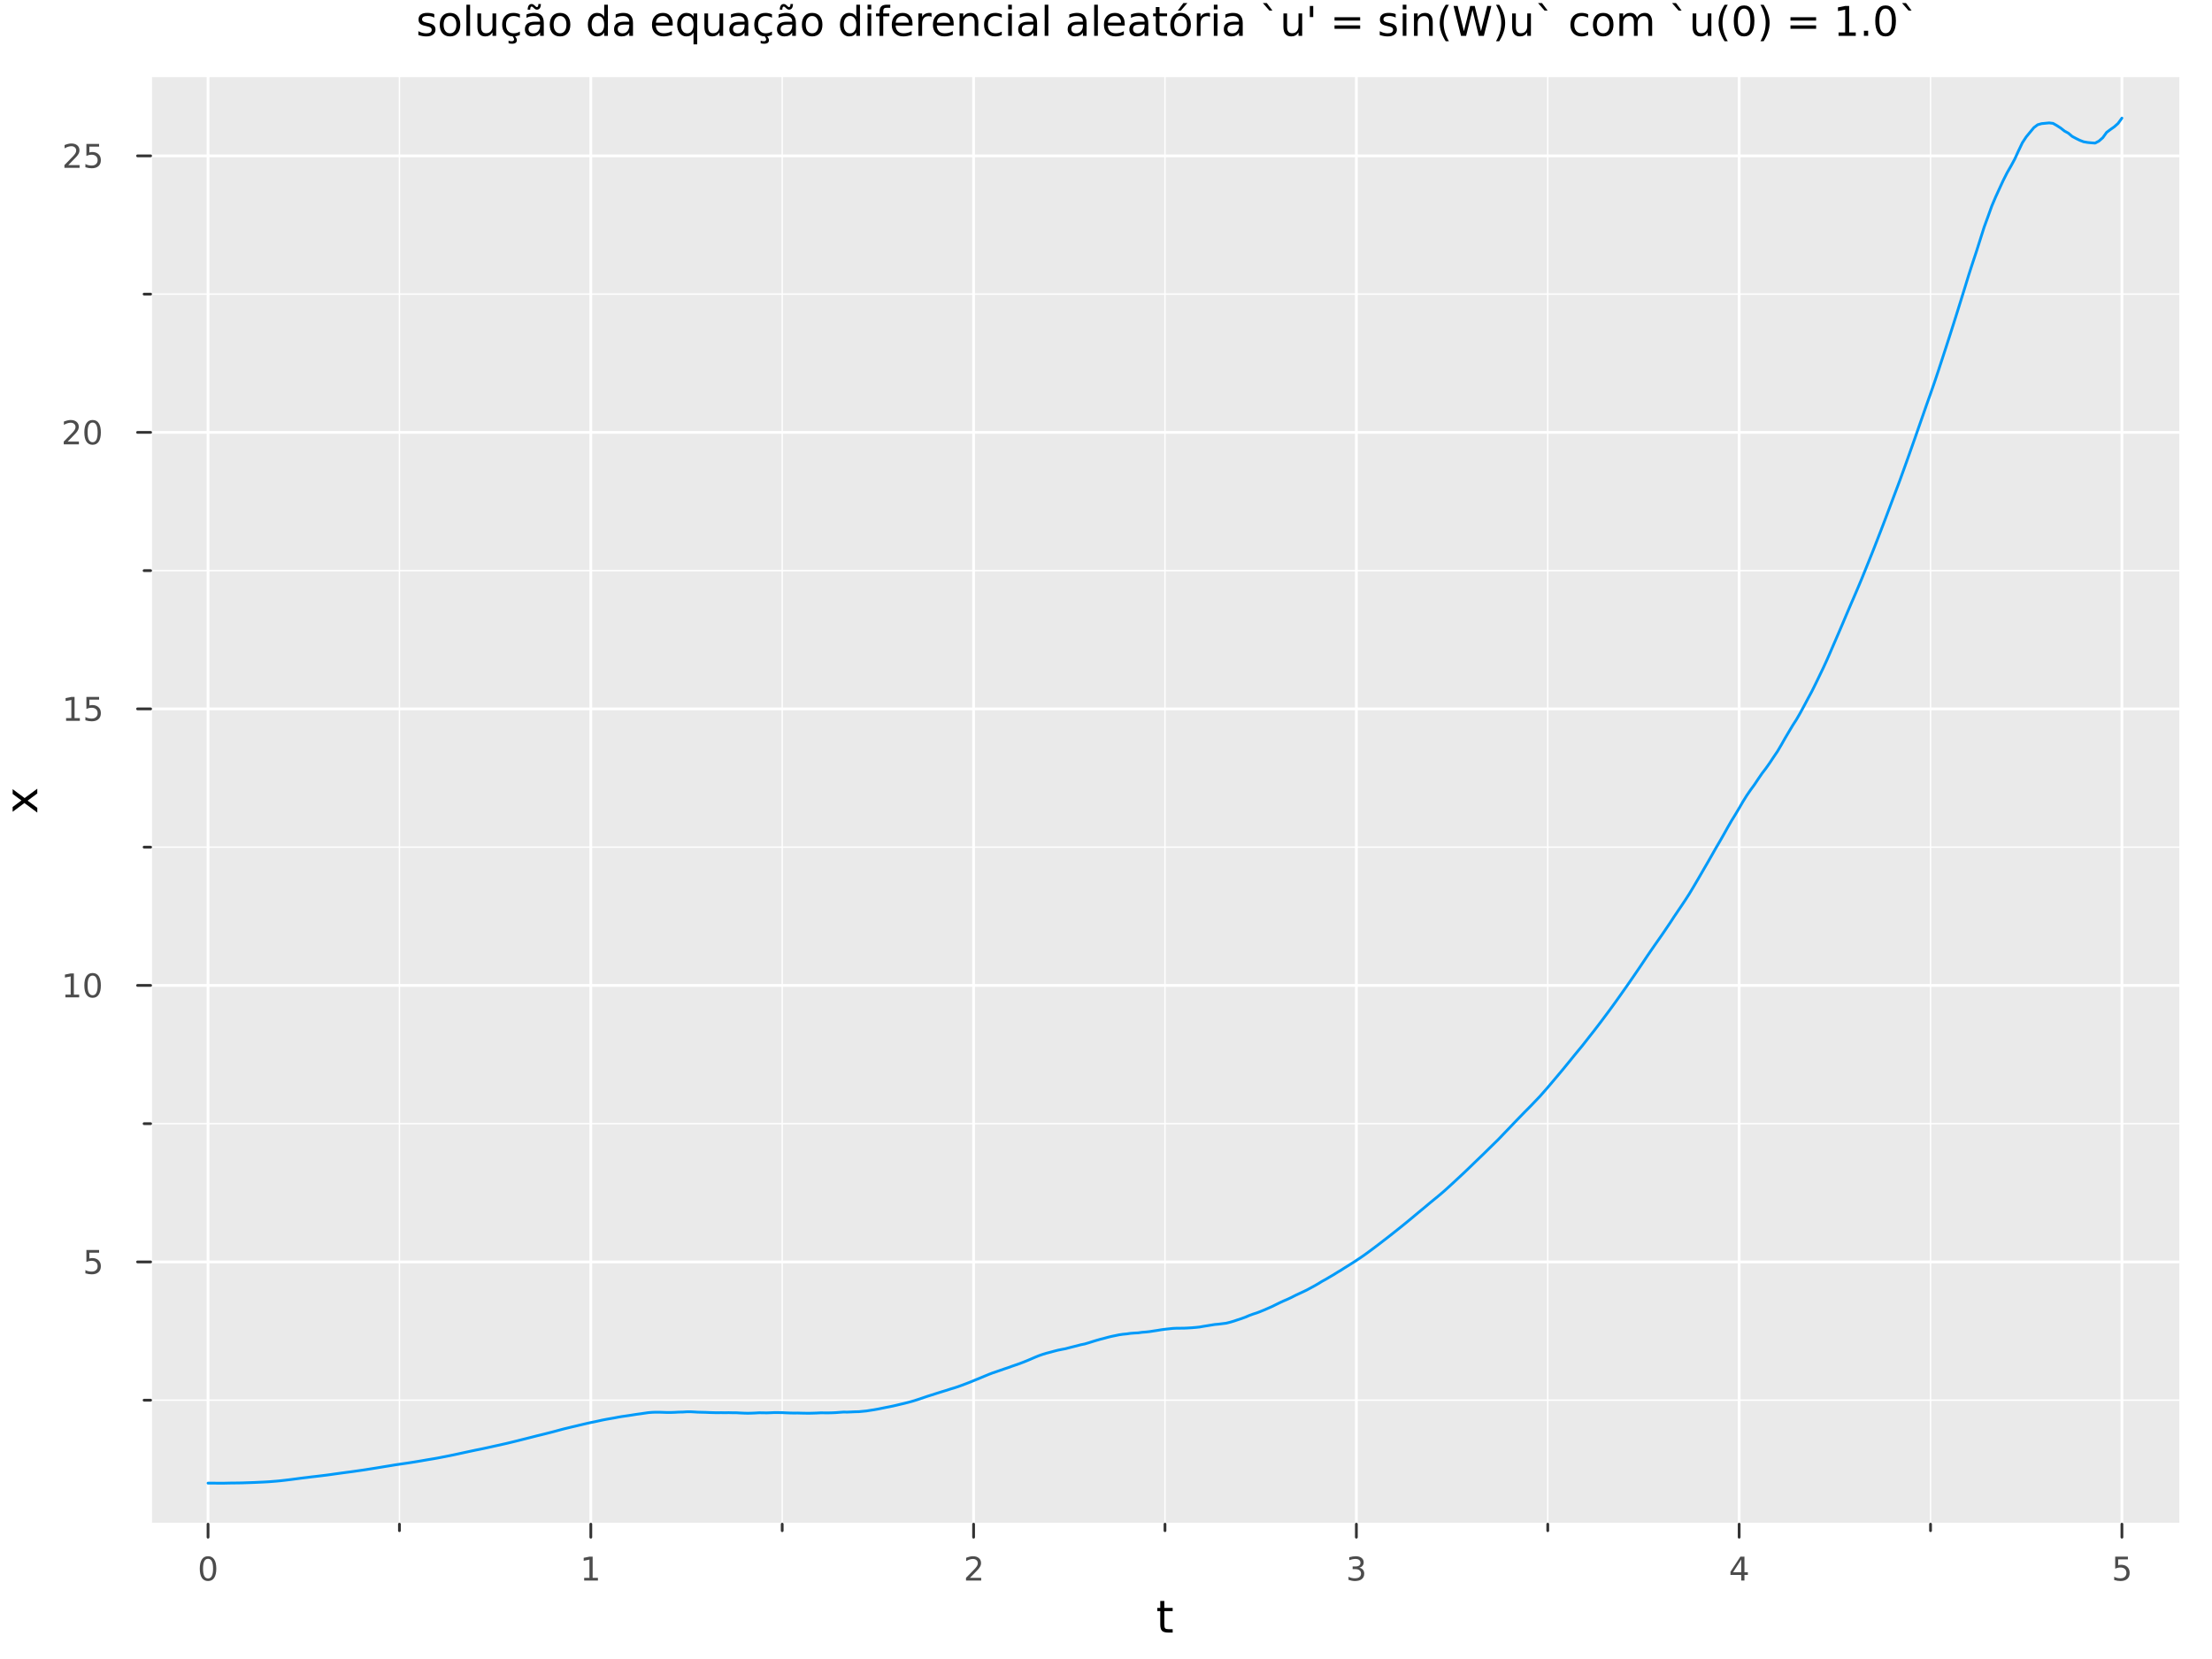 <?xml version="1.0" encoding="utf-8"?>
<svg xmlns="http://www.w3.org/2000/svg" xmlns:xlink="http://www.w3.org/1999/xlink" width="800" height="600" viewBox="0 0 3200 2400">
<rect x="0" y="0" width="3200" height="2400" fill="#808080" stroke="none"/>
<defs>
  <clipPath id="clip940">
    <rect x="0" y="0" width="3200" height="2400"/>
  </clipPath>
</defs>
<path clip-path="url(#clip940)" d="M0 2400 L3200 2400 L3200 0 L0 0  Z" fill="#ffffff" fill-rule="evenodd" fill-opacity="1"/>
<defs>
  <clipPath id="clip941">
    <rect x="640" y="0" width="2241" height="2241"/>
  </clipPath>
</defs>
<path clip-path="url(#clip940)" d="M217.904 2204.92 L3152.76 2204.92 L3152.76 111.592 L217.904 111.592  Z" fill="#eaeaea" fill-rule="evenodd" fill-opacity="1"/>
<defs>
  <clipPath id="clip942">
    <rect x="217" y="111" width="2936" height="2094"/>
  </clipPath>
</defs>
<polyline clip-path="url(#clip942)" style="stroke:#ffffff; stroke-linecap:round; stroke-linejoin:round; stroke-width:2; stroke-opacity:1; fill:none" points="577.838,2204.92 577.838,111.592 "/>
<polyline clip-path="url(#clip942)" style="stroke:#ffffff; stroke-linecap:round; stroke-linejoin:round; stroke-width:2; stroke-opacity:1; fill:none" points="1131.58,2204.92 1131.58,111.592 "/>
<polyline clip-path="url(#clip942)" style="stroke:#ffffff; stroke-linecap:round; stroke-linejoin:round; stroke-width:2; stroke-opacity:1; fill:none" points="1685.33,2204.92 1685.33,111.592 "/>
<polyline clip-path="url(#clip942)" style="stroke:#ffffff; stroke-linecap:round; stroke-linejoin:round; stroke-width:2; stroke-opacity:1; fill:none" points="2239.08,2204.92 2239.08,111.592 "/>
<polyline clip-path="url(#clip942)" style="stroke:#ffffff; stroke-linecap:round; stroke-linejoin:round; stroke-width:2; stroke-opacity:1; fill:none" points="2792.82,2204.92 2792.82,111.592 "/>
<polyline clip-path="url(#clip942)" style="stroke:#ffffff; stroke-linecap:round; stroke-linejoin:round; stroke-width:2; stroke-opacity:1; fill:none" points="217.904,2025.57 3152.76,2025.57 "/>
<polyline clip-path="url(#clip942)" style="stroke:#ffffff; stroke-linecap:round; stroke-linejoin:round; stroke-width:2; stroke-opacity:1; fill:none" points="217.904,1625.55 3152.76,1625.55 "/>
<polyline clip-path="url(#clip942)" style="stroke:#ffffff; stroke-linecap:round; stroke-linejoin:round; stroke-width:2; stroke-opacity:1; fill:none" points="217.904,1225.53 3152.76,1225.53 "/>
<polyline clip-path="url(#clip942)" style="stroke:#ffffff; stroke-linecap:round; stroke-linejoin:round; stroke-width:2; stroke-opacity:1; fill:none" points="217.904,825.505 3152.76,825.505 "/>
<polyline clip-path="url(#clip942)" style="stroke:#ffffff; stroke-linecap:round; stroke-linejoin:round; stroke-width:2; stroke-opacity:1; fill:none" points="217.904,425.483 3152.76,425.483 "/>
<polyline clip-path="url(#clip942)" style="stroke:#ffffff; stroke-linecap:round; stroke-linejoin:round; stroke-width:4; stroke-opacity:1; fill:none" points="300.965,2204.92 300.965,111.592 "/>
<polyline clip-path="url(#clip942)" style="stroke:#ffffff; stroke-linecap:round; stroke-linejoin:round; stroke-width:4; stroke-opacity:1; fill:none" points="854.711,2204.92 854.711,111.592 "/>
<polyline clip-path="url(#clip942)" style="stroke:#ffffff; stroke-linecap:round; stroke-linejoin:round; stroke-width:4; stroke-opacity:1; fill:none" points="1408.46,2204.92 1408.46,111.592 "/>
<polyline clip-path="url(#clip942)" style="stroke:#ffffff; stroke-linecap:round; stroke-linejoin:round; stroke-width:4; stroke-opacity:1; fill:none" points="1962.2,2204.92 1962.2,111.592 "/>
<polyline clip-path="url(#clip942)" style="stroke:#ffffff; stroke-linecap:round; stroke-linejoin:round; stroke-width:4; stroke-opacity:1; fill:none" points="2515.95,2204.92 2515.95,111.592 "/>
<polyline clip-path="url(#clip942)" style="stroke:#ffffff; stroke-linecap:round; stroke-linejoin:round; stroke-width:4; stroke-opacity:1; fill:none" points="3069.69,2204.92 3069.69,111.592 "/>
<polyline clip-path="url(#clip942)" style="stroke:#ffffff; stroke-linecap:round; stroke-linejoin:round; stroke-width:4; stroke-opacity:1; fill:none" points="217.904,1825.56 3152.76,1825.56 "/>
<polyline clip-path="url(#clip942)" style="stroke:#ffffff; stroke-linecap:round; stroke-linejoin:round; stroke-width:4; stroke-opacity:1; fill:none" points="217.904,1425.54 3152.76,1425.54 "/>
<polyline clip-path="url(#clip942)" style="stroke:#ffffff; stroke-linecap:round; stroke-linejoin:round; stroke-width:4; stroke-opacity:1; fill:none" points="217.904,1025.52 3152.76,1025.52 "/>
<polyline clip-path="url(#clip942)" style="stroke:#ffffff; stroke-linecap:round; stroke-linejoin:round; stroke-width:4; stroke-opacity:1; fill:none" points="217.904,625.494 3152.76,625.494 "/>
<polyline clip-path="url(#clip942)" style="stroke:#ffffff; stroke-linecap:round; stroke-linejoin:round; stroke-width:4; stroke-opacity:1; fill:none" points="217.904,225.473 3152.76,225.473 "/>
<polyline clip-path="url(#clip940)" style="stroke:#ffffff; stroke-linecap:round; stroke-linejoin:round; stroke-width:4; stroke-opacity:1; fill:none" points="217.904,2204.92 3152.76,2204.92 "/>
<polyline clip-path="url(#clip940)" style="stroke:#333333; stroke-linecap:round; stroke-linejoin:round; stroke-width:4; stroke-opacity:1; fill:none" points="300.965,2204.92 300.965,2223.82 "/>
<polyline clip-path="url(#clip940)" style="stroke:#333333; stroke-linecap:round; stroke-linejoin:round; stroke-width:4; stroke-opacity:1; fill:none" points="854.711,2204.92 854.711,2223.82 "/>
<polyline clip-path="url(#clip940)" style="stroke:#333333; stroke-linecap:round; stroke-linejoin:round; stroke-width:4; stroke-opacity:1; fill:none" points="1408.46,2204.92 1408.46,2223.82 "/>
<polyline clip-path="url(#clip940)" style="stroke:#333333; stroke-linecap:round; stroke-linejoin:round; stroke-width:4; stroke-opacity:1; fill:none" points="1962.2,2204.92 1962.2,2223.82 "/>
<polyline clip-path="url(#clip940)" style="stroke:#333333; stroke-linecap:round; stroke-linejoin:round; stroke-width:4; stroke-opacity:1; fill:none" points="2515.95,2204.92 2515.95,2223.82 "/>
<polyline clip-path="url(#clip940)" style="stroke:#333333; stroke-linecap:round; stroke-linejoin:round; stroke-width:4; stroke-opacity:1; fill:none" points="3069.69,2204.92 3069.69,2223.82 "/>
<polyline clip-path="url(#clip940)" style="stroke:#333333; stroke-linecap:round; stroke-linejoin:round; stroke-width:4; stroke-opacity:1; fill:none" points="577.838,2204.92 577.838,2214.37 "/>
<polyline clip-path="url(#clip940)" style="stroke:#333333; stroke-linecap:round; stroke-linejoin:round; stroke-width:4; stroke-opacity:1; fill:none" points="1131.58,2204.92 1131.58,2214.37 "/>
<polyline clip-path="url(#clip940)" style="stroke:#333333; stroke-linecap:round; stroke-linejoin:round; stroke-width:4; stroke-opacity:1; fill:none" points="1685.33,2204.92 1685.33,2214.37 "/>
<polyline clip-path="url(#clip940)" style="stroke:#333333; stroke-linecap:round; stroke-linejoin:round; stroke-width:4; stroke-opacity:1; fill:none" points="2239.08,2204.92 2239.08,2214.37 "/>
<polyline clip-path="url(#clip940)" style="stroke:#333333; stroke-linecap:round; stroke-linejoin:round; stroke-width:4; stroke-opacity:1; fill:none" points="2792.82,2204.92 2792.82,2214.37 "/>
<path clip-path="url(#clip940)" d="M300.965 2255.04 Q297.354 2255.04 295.526 2258.6 Q293.72 2262.14 293.72 2269.27 Q293.72 2276.38 295.526 2279.95 Q297.354 2283.49 300.965 2283.49 Q304.6 2283.49 306.405 2279.95 Q308.234 2276.38 308.234 2269.27 Q308.234 2262.14 306.405 2258.6 Q304.6 2255.04 300.965 2255.04 M300.965 2251.33 Q306.776 2251.33 309.831 2255.94 Q312.91 2260.52 312.91 2269.27 Q312.91 2278 309.831 2282.61 Q306.776 2287.19 300.965 2287.19 Q295.155 2287.19 292.077 2282.61 Q289.021 2278 289.021 2269.27 Q289.021 2260.52 292.077 2255.94 Q295.155 2251.33 300.965 2251.33 Z" fill="#4c4c4c" fill-rule="nonzero" fill-opacity="1" /><path clip-path="url(#clip940)" d="M845.093 2282.58 L852.732 2282.58 L852.732 2256.22 L844.422 2257.89 L844.422 2253.63 L852.686 2251.96 L857.362 2251.96 L857.362 2282.58 L865 2282.58 L865 2286.52 L845.093 2286.52 L845.093 2282.58 Z" fill="#4c4c4c" fill-rule="nonzero" fill-opacity="1" /><path clip-path="url(#clip940)" d="M1403.11 2282.58 L1419.43 2282.58 L1419.43 2286.52 L1397.48 2286.52 L1397.48 2282.58 Q1400.15 2279.83 1404.73 2275.2 Q1409.34 2270.55 1410.52 2269.21 Q1412.76 2266.68 1413.64 2264.95 Q1414.54 2263.19 1414.54 2261.5 Q1414.54 2258.74 1412.6 2257.01 Q1410.68 2255.27 1407.58 2255.27 Q1405.38 2255.27 1402.92 2256.03 Q1400.49 2256.8 1397.72 2258.35 L1397.72 2253.63 Q1400.54 2252.49 1402.99 2251.91 Q1405.45 2251.33 1407.48 2251.33 Q1412.86 2251.33 1416.05 2254.02 Q1419.24 2256.71 1419.24 2261.2 Q1419.24 2263.33 1418.43 2265.25 Q1417.65 2267.14 1415.54 2269.74 Q1414.96 2270.41 1411.86 2273.63 Q1408.76 2276.82 1403.11 2282.58 Z" fill="#4c4c4c" fill-rule="nonzero" fill-opacity="1" /><path clip-path="url(#clip940)" d="M1966.45 2267.89 Q1969.81 2268.6 1971.68 2270.87 Q1973.58 2273.14 1973.58 2276.47 Q1973.58 2281.59 1970.06 2284.39 Q1966.54 2287.19 1960.06 2287.19 Q1957.89 2287.19 1955.57 2286.75 Q1953.28 2286.33 1950.83 2285.48 L1950.83 2280.96 Q1952.77 2282.1 1955.08 2282.68 Q1957.4 2283.26 1959.92 2283.26 Q1964.32 2283.26 1966.61 2281.52 Q1968.93 2279.78 1968.93 2276.47 Q1968.93 2273.42 1966.77 2271.71 Q1964.64 2269.97 1960.83 2269.97 L1956.8 2269.97 L1956.8 2266.13 L1961.01 2266.13 Q1964.46 2266.13 1966.29 2264.76 Q1968.12 2263.37 1968.12 2260.78 Q1968.12 2258.12 1966.22 2256.71 Q1964.34 2255.27 1960.83 2255.27 Q1958.9 2255.27 1956.7 2255.69 Q1954.51 2256.1 1951.87 2256.98 L1951.87 2252.82 Q1954.53 2252.08 1956.84 2251.71 Q1959.18 2251.33 1961.24 2251.33 Q1966.57 2251.33 1969.67 2253.77 Q1972.77 2256.17 1972.77 2260.29 Q1972.77 2263.16 1971.13 2265.15 Q1969.48 2267.12 1966.45 2267.89 Z" fill="#4c4c4c" fill-rule="nonzero" fill-opacity="1" /><path clip-path="url(#clip940)" d="M2518.96 2256.03 L2507.15 2274.48 L2518.96 2274.48 L2518.96 2256.03 M2517.73 2251.96 L2523.61 2251.96 L2523.61 2274.48 L2528.54 2274.48 L2528.54 2278.37 L2523.61 2278.37 L2523.61 2286.52 L2518.96 2286.52 L2518.96 2278.37 L2503.36 2278.37 L2503.36 2273.86 L2517.73 2251.96 Z" fill="#4c4c4c" fill-rule="nonzero" fill-opacity="1" /><path clip-path="url(#clip940)" d="M3059.97 2251.96 L3078.33 2251.96 L3078.33 2255.9 L3064.25 2255.9 L3064.25 2264.37 Q3065.27 2264.02 3066.29 2263.86 Q3067.31 2263.67 3068.33 2263.67 Q3074.12 2263.67 3077.49 2266.84 Q3080.87 2270.02 3080.87 2275.43 Q3080.87 2281.01 3077.4 2284.11 Q3073.93 2287.19 3067.61 2287.19 Q3065.43 2287.19 3063.17 2286.82 Q3060.92 2286.45 3058.51 2285.71 L3058.51 2281.01 Q3060.6 2282.14 3062.82 2282.7 Q3065.04 2283.26 3067.52 2283.26 Q3071.52 2283.26 3073.86 2281.15 Q3076.2 2279.04 3076.2 2275.43 Q3076.2 2271.82 3073.86 2269.71 Q3071.52 2267.61 3067.52 2267.61 Q3065.64 2267.61 3063.77 2268.02 Q3061.92 2268.44 3059.97 2269.32 L3059.97 2251.96 Z" fill="#4c4c4c" fill-rule="nonzero" fill-opacity="1" /><path clip-path="url(#clip940)" d="M1684.39 2316.01 L1684.39 2326.14 L1696.45 2326.14 L1696.45 2330.69 L1684.39 2330.69 L1684.39 2350.04 Q1684.39 2354.4 1685.57 2355.64 Q1686.78 2356.88 1690.44 2356.88 L1696.45 2356.88 L1696.45 2361.78 L1690.44 2361.78 Q1683.66 2361.78 1681.08 2359.27 Q1678.5 2356.72 1678.5 2350.04 L1678.5 2330.69 L1674.21 2330.69 L1674.21 2326.14 L1678.5 2326.14 L1678.5 2316.01 L1684.39 2316.01 Z" fill="#000000" fill-rule="nonzero" fill-opacity="1" /><polyline clip-path="url(#clip940)" style="stroke:#ffffff; stroke-linecap:round; stroke-linejoin:round; stroke-width:4; stroke-opacity:1; fill:none" points="217.904,2204.92 217.904,111.592 "/>
<polyline clip-path="url(#clip940)" style="stroke:#333333; stroke-linecap:round; stroke-linejoin:round; stroke-width:4; stroke-opacity:1; fill:none" points="217.904,1825.56 199.006,1825.56 "/>
<polyline clip-path="url(#clip940)" style="stroke:#333333; stroke-linecap:round; stroke-linejoin:round; stroke-width:4; stroke-opacity:1; fill:none" points="217.904,1425.54 199.006,1425.54 "/>
<polyline clip-path="url(#clip940)" style="stroke:#333333; stroke-linecap:round; stroke-linejoin:round; stroke-width:4; stroke-opacity:1; fill:none" points="217.904,1025.52 199.006,1025.52 "/>
<polyline clip-path="url(#clip940)" style="stroke:#333333; stroke-linecap:round; stroke-linejoin:round; stroke-width:4; stroke-opacity:1; fill:none" points="217.904,625.494 199.006,625.494 "/>
<polyline clip-path="url(#clip940)" style="stroke:#333333; stroke-linecap:round; stroke-linejoin:round; stroke-width:4; stroke-opacity:1; fill:none" points="217.904,225.473 199.006,225.473 "/>
<polyline clip-path="url(#clip940)" style="stroke:#333333; stroke-linecap:round; stroke-linejoin:round; stroke-width:4; stroke-opacity:1; fill:none" points="217.904,2025.57 208.455,2025.57 "/>
<polyline clip-path="url(#clip940)" style="stroke:#333333; stroke-linecap:round; stroke-linejoin:round; stroke-width:4; stroke-opacity:1; fill:none" points="217.904,1625.55 208.455,1625.55 "/>
<polyline clip-path="url(#clip940)" style="stroke:#333333; stroke-linecap:round; stroke-linejoin:round; stroke-width:4; stroke-opacity:1; fill:none" points="217.904,1225.53 208.455,1225.53 "/>
<polyline clip-path="url(#clip940)" style="stroke:#333333; stroke-linecap:round; stroke-linejoin:round; stroke-width:4; stroke-opacity:1; fill:none" points="217.904,825.505 208.455,825.505 "/>
<polyline clip-path="url(#clip940)" style="stroke:#333333; stroke-linecap:round; stroke-linejoin:round; stroke-width:4; stroke-opacity:1; fill:none" points="217.904,425.483 208.455,425.483 "/>
<path clip-path="url(#clip940)" d="M125.001 1808.28 L143.357 1808.28 L143.357 1812.21 L129.283 1812.21 L129.283 1820.69 Q130.302 1820.34 131.32 1820.18 Q132.339 1819.99 133.357 1819.99 Q139.144 1819.99 142.524 1823.16 Q145.904 1826.33 145.904 1831.75 Q145.904 1837.33 142.431 1840.43 Q138.959 1843.51 132.64 1843.51 Q130.464 1843.51 128.195 1843.14 Q125.95 1842.77 123.543 1842.03 L123.543 1837.33 Q125.626 1838.46 127.848 1839.02 Q130.07 1839.57 132.547 1839.57 Q136.552 1839.57 138.89 1837.47 Q141.228 1835.36 141.228 1831.75 Q141.228 1828.14 138.89 1826.03 Q136.552 1823.93 132.547 1823.93 Q130.672 1823.93 128.797 1824.34 Q126.945 1824.76 125.001 1825.64 L125.001 1808.28 Z" fill="#4c4c4c" fill-rule="nonzero" fill-opacity="1" /><path clip-path="url(#clip940)" d="M94.608 1438.88 L102.246 1438.88 L102.246 1412.52 L93.936 1414.18 L93.936 1409.92 L102.2 1408.26 L106.876 1408.26 L106.876 1438.88 L114.515 1438.88 L114.515 1442.82 L94.608 1442.82 L94.608 1438.88 Z" fill="#4c4c4c" fill-rule="nonzero" fill-opacity="1" /><path clip-path="url(#clip940)" d="M133.959 1411.34 Q130.348 1411.34 128.519 1414.9 Q126.714 1418.44 126.714 1425.57 Q126.714 1432.68 128.519 1436.24 Q130.348 1439.78 133.959 1439.78 Q137.593 1439.78 139.399 1436.24 Q141.228 1432.68 141.228 1425.57 Q141.228 1418.44 139.399 1414.9 Q137.593 1411.34 133.959 1411.34 M133.959 1407.63 Q139.769 1407.63 142.825 1412.24 Q145.904 1416.82 145.904 1425.57 Q145.904 1434.3 142.825 1438.9 Q139.769 1443.49 133.959 1443.49 Q128.149 1443.49 125.07 1438.9 Q122.015 1434.3 122.015 1425.57 Q122.015 1416.82 125.07 1412.24 Q128.149 1407.63 133.959 1407.63 Z" fill="#4c4c4c" fill-rule="nonzero" fill-opacity="1" /><path clip-path="url(#clip940)" d="M95.603 1038.86 L103.242 1038.86 L103.242 1012.49 L94.932 1014.16 L94.932 1009.9 L103.195 1008.24 L107.871 1008.24 L107.871 1038.86 L115.51 1038.86 L115.51 1042.8 L95.603 1042.8 L95.603 1038.86 Z" fill="#4c4c4c" fill-rule="nonzero" fill-opacity="1" /><path clip-path="url(#clip940)" d="M125.001 1008.24 L143.357 1008.24 L143.357 1012.17 L129.283 1012.17 L129.283 1020.64 Q130.302 1020.3 131.32 1020.13 Q132.339 1019.95 133.357 1019.95 Q139.144 1019.95 142.524 1023.12 Q145.904 1026.29 145.904 1031.71 Q145.904 1037.29 142.431 1040.39 Q138.959 1043.47 132.64 1043.47 Q130.464 1043.47 128.195 1043.1 Q125.95 1042.73 123.543 1041.99 L123.543 1037.29 Q125.626 1038.42 127.848 1038.98 Q130.07 1039.53 132.547 1039.53 Q136.552 1039.53 138.89 1037.43 Q141.228 1035.32 141.228 1031.71 Q141.228 1028.1 138.89 1025.99 Q136.552 1023.88 132.547 1023.88 Q130.672 1023.88 128.797 1024.3 Q126.945 1024.72 125.001 1025.6 L125.001 1008.24 Z" fill="#4c4c4c" fill-rule="nonzero" fill-opacity="1" /><path clip-path="url(#clip940)" d="M97.825 638.839 L114.144 638.839 L114.144 642.774 L92.2 642.774 L92.2 638.839 Q94.862 636.084 99.445 631.455 Q104.052 626.802 105.232 625.459 Q107.478 622.936 108.357 621.2 Q109.26 619.441 109.26 617.751 Q109.26 614.997 107.316 613.26 Q105.395 611.524 102.293 611.524 Q100.094 611.524 97.64 612.288 Q95.209 613.052 92.432 614.603 L92.432 609.881 Q95.256 608.747 97.709 608.168 Q100.163 607.589 102.2 607.589 Q107.57 607.589 110.765 610.274 Q113.959 612.959 113.959 617.45 Q113.959 619.58 113.149 621.501 Q112.362 623.399 110.256 625.992 Q109.677 626.663 106.575 629.881 Q103.473 633.075 97.825 638.839 Z" fill="#4c4c4c" fill-rule="nonzero" fill-opacity="1" /><path clip-path="url(#clip940)" d="M133.959 611.293 Q130.348 611.293 128.519 614.858 Q126.714 618.399 126.714 625.529 Q126.714 632.635 128.519 636.2 Q130.348 639.742 133.959 639.742 Q137.593 639.742 139.399 636.2 Q141.228 632.635 141.228 625.529 Q141.228 618.399 139.399 614.858 Q137.593 611.293 133.959 611.293 M133.959 607.589 Q139.769 607.589 142.825 612.196 Q145.904 616.779 145.904 625.529 Q145.904 634.256 142.825 638.862 Q139.769 643.445 133.959 643.445 Q128.149 643.445 125.07 638.862 Q122.015 634.256 122.015 625.529 Q122.015 616.779 125.07 612.196 Q128.149 607.589 133.959 607.589 Z" fill="#4c4c4c" fill-rule="nonzero" fill-opacity="1" /><path clip-path="url(#clip940)" d="M98.82 238.818 L115.14 238.818 L115.14 242.753 L93.195 242.753 L93.195 238.818 Q95.858 236.063 100.441 231.433 Q105.047 226.781 106.228 225.438 Q108.473 222.915 109.353 221.179 Q110.256 219.419 110.256 217.73 Q110.256 214.975 108.311 213.239 Q106.39 211.503 103.288 211.503 Q101.089 211.503 98.635 212.267 Q96.205 213.031 93.427 214.582 L93.427 209.859 Q96.251 208.725 98.705 208.146 Q101.158 207.568 103.195 207.568 Q108.566 207.568 111.76 210.253 Q114.955 212.938 114.955 217.429 Q114.955 219.558 114.144 221.48 Q113.357 223.378 111.251 225.97 Q110.672 226.642 107.57 229.859 Q104.469 233.054 98.82 238.818 Z" fill="#4c4c4c" fill-rule="nonzero" fill-opacity="1" /><path clip-path="url(#clip940)" d="M125.001 208.193 L143.357 208.193 L143.357 212.128 L129.283 212.128 L129.283 220.6 Q130.302 220.253 131.32 220.091 Q132.339 219.906 133.357 219.906 Q139.144 219.906 142.524 223.077 Q145.904 226.248 145.904 231.665 Q145.904 237.243 142.431 240.345 Q138.959 243.424 132.64 243.424 Q130.464 243.424 128.195 243.054 Q125.95 242.683 123.543 241.943 L123.543 237.243 Q125.626 238.378 127.848 238.933 Q130.07 239.489 132.547 239.489 Q136.552 239.489 138.89 237.382 Q141.228 235.276 141.228 231.665 Q141.228 228.054 138.89 225.947 Q136.552 223.841 132.547 223.841 Q130.672 223.841 128.797 224.257 Q126.945 224.674 125.001 225.554 L125.001 208.193 Z" fill="#4c4c4c" fill-rule="nonzero" fill-opacity="1" /><path clip-path="url(#clip940)" d="M18.296 1141.64 L35.643 1154.53 L53.944 1140.97 L53.944 1147.88 L39.94 1158.26 L53.944 1168.63 L53.944 1175.54 L35.293 1161.69 L18.296 1174.36 L18.296 1167.45 L30.996 1158 L18.296 1148.55 L18.296 1141.64 Z" fill="#000000" fill-rule="nonzero" fill-opacity="1" /><path clip-path="url(#clip940)" d="M628.261 20.388 L628.261 25.422 Q626.004 24.265 623.573 23.686 Q621.143 23.108 618.539 23.108 Q614.574 23.108 612.578 24.323 Q610.61 25.538 610.61 27.969 Q610.61 29.82 612.028 30.891 Q613.446 31.933 617.728 32.888 L619.551 33.293 Q625.223 34.508 627.595 36.736 Q629.997 38.935 629.997 42.899 Q629.997 47.413 626.409 50.046 Q622.85 52.679 616.6 52.679 Q613.996 52.679 611.16 52.158 Q608.353 51.666 605.228 50.654 L605.228 45.156 Q608.18 46.69 611.044 47.471 Q613.909 48.223 616.716 48.223 Q620.477 48.223 622.503 46.95 Q624.528 45.648 624.528 43.304 Q624.528 41.134 623.052 39.977 Q621.606 38.819 616.658 37.749 L614.806 37.315 Q609.858 36.273 607.659 34.132 Q605.46 31.962 605.46 28.2 Q605.46 23.628 608.701 21.14 Q611.941 18.651 617.902 18.651 Q620.853 18.651 623.458 19.085 Q626.062 19.52 628.261 20.388 Z" fill="#000000" fill-rule="nonzero" fill-opacity="1" /><path clip-path="url(#clip940)" d="M651.033 23.165 Q646.75 23.165 644.262 26.522 Q641.773 29.849 641.773 35.665 Q641.773 41.481 644.233 44.838 Q646.721 48.165 651.033 48.165 Q655.286 48.165 657.774 44.809 Q660.263 41.452 660.263 35.665 Q660.263 29.907 657.774 26.551 Q655.286 23.165 651.033 23.165 M651.033 18.651 Q657.977 18.651 661.941 23.165 Q665.905 27.679 665.905 35.665 Q665.905 43.623 661.941 48.165 Q657.977 52.679 651.033 52.679 Q644.059 52.679 640.095 48.165 Q636.16 43.623 636.16 35.665 Q636.16 27.679 640.095 23.165 Q644.059 18.651 651.033 18.651 Z" fill="#000000" fill-rule="nonzero" fill-opacity="1" /><path clip-path="url(#clip940)" d="M674.73 6.817 L680.054 6.817 L680.054 51.84 L674.73 51.84 L674.73 6.817 Z" fill="#000000" fill-rule="nonzero" fill-opacity="1" /><path clip-path="url(#clip940)" d="M690.645 39.051 L690.645 19.433 L695.969 19.433 L695.969 38.848 Q695.969 43.449 697.763 45.764 Q699.557 48.05 703.145 48.05 Q707.456 48.05 709.944 45.301 Q712.462 42.552 712.462 37.806 L712.462 19.433 L717.786 19.433 L717.786 51.84 L712.462 51.84 L712.462 46.863 Q710.523 49.815 707.948 51.261 Q705.402 52.679 702.016 52.679 Q696.432 52.679 693.538 49.207 Q690.645 45.735 690.645 39.051 M704.042 18.651 L704.042 18.651 Z" fill="#000000" fill-rule="nonzero" fill-opacity="1" /><path clip-path="url(#clip940)" d="M752.074 20.677 L752.074 25.654 Q749.817 24.41 747.531 23.802 Q745.274 23.165 742.959 23.165 Q737.78 23.165 734.915 26.464 Q732.051 29.734 732.051 35.665 Q732.051 41.597 734.915 44.896 Q737.78 48.165 742.959 48.165 Q745.274 48.165 747.531 47.558 Q749.817 46.921 752.074 45.677 L752.074 50.596 Q749.846 51.638 747.444 52.158 Q745.071 52.679 742.381 52.679 Q735.06 52.679 730.749 48.078 Q726.437 43.478 726.437 35.665 Q726.437 27.737 730.778 23.194 Q735.147 18.651 742.728 18.651 Q745.187 18.651 747.531 19.172 Q749.875 19.664 752.074 20.677 M744.551 51.84 Q746.142 53.634 746.923 55.139 Q747.705 56.672 747.705 58.061 Q747.705 60.636 745.968 61.938 Q744.232 63.269 740.818 63.269 Q739.487 63.269 738.214 63.096 Q736.97 62.922 735.725 62.575 L735.725 58.784 Q736.709 59.276 737.78 59.479 Q738.85 59.71 740.21 59.71 Q741.918 59.71 742.786 59.016 Q743.654 58.321 743.654 56.99 Q743.654 56.122 743.017 54.849 Q742.409 53.605 741.107 51.84 L744.551 51.84 Z" fill="#000000" fill-rule="nonzero" fill-opacity="1" /><path clip-path="url(#clip940)" d="M776.061 35.55 Q769.608 35.55 767.12 37.025 Q764.632 38.501 764.632 42.06 Q764.632 44.896 766.483 46.574 Q768.364 48.223 771.576 48.223 Q776.003 48.223 778.665 45.098 Q781.356 41.944 781.356 36.736 L781.356 35.55 L776.061 35.55 M786.68 33.35 L786.68 51.84 L781.356 51.84 L781.356 46.921 Q779.533 49.872 776.813 51.29 Q774.093 52.679 770.158 52.679 Q765.181 52.679 762.23 49.901 Q759.308 47.095 759.308 42.407 Q759.308 36.938 762.953 34.161 Q766.628 31.383 773.891 31.383 L781.356 31.383 L781.356 30.862 Q781.356 27.187 778.925 25.191 Q776.524 23.165 772.155 23.165 Q769.377 23.165 766.744 23.831 Q764.111 24.496 761.68 25.827 L761.68 20.909 Q764.603 19.78 767.351 19.23 Q770.1 18.651 772.704 18.651 Q779.736 18.651 783.208 22.297 Q786.68 25.943 786.68 33.35 M772.82 12.199 L771.171 10.608 Q770.534 10.029 770.042 9.768 Q769.579 9.479 769.203 9.479 Q768.104 9.479 767.583 10.55 Q767.062 11.591 767.004 13.964 L763.387 13.964 Q763.445 10.058 764.921 7.946 Q766.397 5.804 769.03 5.804 Q770.129 5.804 771.055 6.209 Q771.981 6.615 773.052 7.569 L774.701 9.161 Q775.338 9.74 775.8 10.029 Q776.292 10.289 776.669 10.289 Q777.768 10.289 778.289 9.248 Q778.81 8.177 778.868 5.804 L782.484 5.804 Q782.427 9.711 780.951 11.852 Q779.475 13.964 776.842 13.964 Q775.743 13.964 774.817 13.559 Q773.891 13.154 772.82 12.199 Z" fill="#000000" fill-rule="nonzero" fill-opacity="1" /><path clip-path="url(#clip940)" d="M810.204 23.165 Q805.922 23.165 803.433 26.522 Q800.945 29.849 800.945 35.665 Q800.945 41.481 803.404 44.838 Q805.893 48.165 810.204 48.165 Q814.458 48.165 816.946 44.809 Q819.434 41.452 819.434 35.665 Q819.434 29.907 816.946 26.551 Q814.458 23.165 810.204 23.165 M810.204 18.651 Q817.149 18.651 821.113 23.165 Q825.077 27.679 825.077 35.665 Q825.077 43.623 821.113 48.165 Q817.149 52.679 810.204 52.679 Q803.231 52.679 799.267 48.165 Q795.332 43.623 795.332 35.665 Q795.332 27.679 799.267 23.165 Q803.231 18.651 810.204 18.651 Z" fill="#000000" fill-rule="nonzero" fill-opacity="1" /><path clip-path="url(#clip940)" d="M874.064 24.352 L874.064 6.817 L879.388 6.817 L879.388 51.84 L874.064 51.84 L874.064 46.979 Q872.386 49.872 869.81 51.29 Q867.264 52.679 863.676 52.679 Q857.802 52.679 854.099 47.992 Q850.424 43.304 850.424 35.665 Q850.424 28.026 854.099 23.339 Q857.802 18.651 863.676 18.651 Q867.264 18.651 869.81 20.069 Q872.386 21.458 874.064 24.352 M855.922 35.665 Q855.922 41.539 858.323 44.896 Q860.754 48.223 864.978 48.223 Q869.203 48.223 871.633 44.896 Q874.064 41.539 874.064 35.665 Q874.064 29.791 871.633 26.464 Q869.203 23.108 864.978 23.108 Q860.754 23.108 858.323 26.464 Q855.922 29.791 855.922 35.665 Z" fill="#000000" fill-rule="nonzero" fill-opacity="1" /><path clip-path="url(#clip940)" d="M905.082 35.55 Q898.63 35.55 896.141 37.025 Q893.653 38.501 893.653 42.06 Q893.653 44.896 895.505 46.574 Q897.385 48.223 900.597 48.223 Q905.024 48.223 907.686 45.098 Q910.377 41.944 910.377 36.736 L910.377 35.55 L905.082 35.55 M915.701 33.35 L915.701 51.84 L910.377 51.84 L910.377 46.921 Q908.554 49.872 905.834 51.29 Q903.115 52.679 899.179 52.679 Q894.203 52.679 891.251 49.901 Q888.329 47.095 888.329 42.407 Q888.329 36.938 891.975 34.161 Q895.649 31.383 902.912 31.383 L910.377 31.383 L910.377 30.862 Q910.377 27.187 907.947 25.191 Q905.545 23.165 901.176 23.165 Q898.398 23.165 895.765 23.831 Q893.132 24.496 890.701 25.827 L890.701 20.909 Q893.624 19.78 896.373 19.23 Q899.122 18.651 901.726 18.651 Q908.757 18.651 912.229 22.297 Q915.701 25.943 915.701 33.35 Z" fill="#000000" fill-rule="nonzero" fill-opacity="1" /><path clip-path="url(#clip940)" d="M973.224 34.305 L973.224 36.91 L948.745 36.91 Q949.092 42.407 952.044 45.301 Q955.024 48.165 960.319 48.165 Q963.386 48.165 966.251 47.413 Q969.144 46.661 971.98 45.156 L971.98 50.191 Q969.115 51.406 966.106 52.042 Q963.097 52.679 960.001 52.679 Q952.246 52.679 947.703 48.165 Q943.19 43.651 943.19 35.955 Q943.19 27.997 947.472 23.339 Q951.783 18.651 959.075 18.651 Q965.614 18.651 969.405 22.876 Q973.224 27.072 973.224 34.305 M967.9 32.743 Q967.842 28.374 965.441 25.77 Q963.068 23.165 959.133 23.165 Q954.677 23.165 951.986 25.683 Q949.324 28.2 948.919 32.772 L967.9 32.743 Z" fill="#000000" fill-rule="nonzero" fill-opacity="1" /><path clip-path="url(#clip940)" d="M985.145 35.665 Q985.145 41.539 987.547 44.896 Q989.978 48.223 994.202 48.223 Q998.427 48.223 1000.86 44.896 Q1003.29 41.539 1003.29 35.665 Q1003.29 29.791 1000.86 26.464 Q998.427 23.108 994.202 23.108 Q989.978 23.108 987.547 26.464 Q985.145 29.791 985.145 35.665 M1003.29 46.979 Q1001.61 49.872 999.034 51.29 Q996.488 52.679 992.9 52.679 Q987.026 52.679 983.323 47.992 Q979.648 43.304 979.648 35.665 Q979.648 28.026 983.323 23.339 Q987.026 18.651 992.9 18.651 Q996.488 18.651 999.034 20.069 Q1001.61 21.458 1003.29 24.352 L1003.29 19.433 L1008.61 19.433 L1008.61 64.166 L1003.29 64.166 L1003.29 46.979 Z" fill="#000000" fill-rule="nonzero" fill-opacity="1" /><path clip-path="url(#clip940)" d="M1019.03 39.051 L1019.03 19.433 L1024.35 19.433 L1024.35 38.848 Q1024.35 43.449 1026.15 45.764 Q1027.94 48.05 1031.53 48.05 Q1035.84 48.05 1038.33 45.301 Q1040.85 42.552 1040.85 37.806 L1040.85 19.433 L1046.17 19.433 L1046.17 51.84 L1040.85 51.84 L1040.85 46.863 Q1038.91 49.815 1036.33 51.261 Q1033.79 52.679 1030.4 52.679 Q1024.82 52.679 1021.92 49.207 Q1019.03 45.735 1019.03 39.051 M1032.43 18.651 L1032.43 18.651 Z" fill="#000000" fill-rule="nonzero" fill-opacity="1" /><path clip-path="url(#clip940)" d="M1071.86 35.55 Q1065.41 35.55 1062.92 37.025 Q1060.43 38.501 1060.43 42.06 Q1060.43 44.896 1062.29 46.574 Q1064.17 48.223 1067.38 48.223 Q1071.81 48.223 1074.47 45.098 Q1077.16 41.944 1077.16 36.736 L1077.16 35.55 L1071.86 35.55 M1082.48 33.35 L1082.48 51.84 L1077.16 51.84 L1077.16 46.921 Q1075.34 49.872 1072.62 51.29 Q1069.9 52.679 1065.96 52.679 Q1060.98 52.679 1058.03 49.901 Q1055.11 47.095 1055.11 42.407 Q1055.11 36.938 1058.76 34.161 Q1062.43 31.383 1069.69 31.383 L1077.16 31.383 L1077.16 30.862 Q1077.16 27.187 1074.73 25.191 Q1072.33 23.165 1067.96 23.165 Q1065.18 23.165 1062.55 23.831 Q1059.91 24.496 1057.48 25.827 L1057.48 20.909 Q1060.41 19.78 1063.15 19.23 Q1065.9 18.651 1068.51 18.651 Q1075.54 18.651 1079.01 22.297 Q1082.48 25.943 1082.48 33.35 Z" fill="#000000" fill-rule="nonzero" fill-opacity="1" /><path clip-path="url(#clip940)" d="M1116.77 20.677 L1116.77 25.654 Q1114.51 24.41 1112.23 23.802 Q1109.97 23.165 1107.66 23.165 Q1102.48 23.165 1099.61 26.464 Q1096.75 29.734 1096.75 35.665 Q1096.75 41.597 1099.61 44.896 Q1102.48 48.165 1107.66 48.165 Q1109.97 48.165 1112.23 47.558 Q1114.51 46.921 1116.77 45.677 L1116.77 50.596 Q1114.54 51.638 1112.14 52.158 Q1109.77 52.679 1107.08 52.679 Q1099.76 52.679 1095.45 48.078 Q1091.13 43.478 1091.13 35.665 Q1091.13 27.737 1095.47 23.194 Q1099.84 18.651 1107.42 18.651 Q1109.88 18.651 1112.23 19.172 Q1114.57 19.664 1116.77 20.677 M1109.25 51.84 Q1110.84 53.634 1111.62 55.139 Q1112.4 56.672 1112.4 58.061 Q1112.4 60.636 1110.67 61.938 Q1108.93 63.269 1105.52 63.269 Q1104.18 63.269 1102.91 63.096 Q1101.67 62.922 1100.42 62.575 L1100.42 58.784 Q1101.41 59.276 1102.48 59.479 Q1103.55 59.71 1104.91 59.71 Q1106.61 59.71 1107.48 59.016 Q1108.35 58.321 1108.35 56.99 Q1108.35 56.122 1107.71 54.849 Q1107.11 53.605 1105.8 51.84 L1109.25 51.84 Z" fill="#000000" fill-rule="nonzero" fill-opacity="1" /><path clip-path="url(#clip940)" d="M1140.76 35.55 Q1134.31 35.55 1131.82 37.025 Q1129.33 38.501 1129.33 42.06 Q1129.33 44.896 1131.18 46.574 Q1133.06 48.223 1136.27 48.223 Q1140.7 48.223 1143.36 45.098 Q1146.05 41.944 1146.05 36.736 L1146.05 35.55 L1140.76 35.55 M1151.38 33.35 L1151.38 51.84 L1146.05 51.84 L1146.05 46.921 Q1144.23 49.872 1141.51 51.29 Q1138.79 52.679 1134.86 52.679 Q1129.88 52.679 1126.93 49.901 Q1124 47.095 1124 42.407 Q1124 36.938 1127.65 34.161 Q1131.33 31.383 1138.59 31.383 L1146.05 31.383 L1146.05 30.862 Q1146.05 27.187 1143.62 25.191 Q1141.22 23.165 1136.85 23.165 Q1134.07 23.165 1131.44 23.831 Q1128.81 24.496 1126.38 25.827 L1126.38 20.909 Q1129.3 19.78 1132.05 19.23 Q1134.8 18.651 1137.4 18.651 Q1144.43 18.651 1147.9 22.297 Q1151.38 25.943 1151.38 33.35 M1137.52 12.199 L1135.87 10.608 Q1135.23 10.029 1134.74 9.768 Q1134.28 9.479 1133.9 9.479 Q1132.8 9.479 1132.28 10.55 Q1131.76 11.591 1131.7 13.964 L1128.08 13.964 Q1128.14 10.058 1129.62 7.946 Q1131.09 5.804 1133.73 5.804 Q1134.83 5.804 1135.75 6.209 Q1136.68 6.615 1137.75 7.569 L1139.4 9.161 Q1140.03 9.74 1140.5 10.029 Q1140.99 10.289 1141.37 10.289 Q1142.47 10.289 1142.99 9.248 Q1143.51 8.177 1143.56 5.804 L1147.18 5.804 Q1147.12 9.711 1145.65 11.852 Q1144.17 13.964 1141.54 13.964 Q1140.44 13.964 1139.51 13.559 Q1138.59 13.154 1137.52 12.199 Z" fill="#000000" fill-rule="nonzero" fill-opacity="1" /><path clip-path="url(#clip940)" d="M1174.9 23.165 Q1170.62 23.165 1168.13 26.522 Q1165.64 29.849 1165.64 35.665 Q1165.64 41.481 1168.1 44.838 Q1170.59 48.165 1174.9 48.165 Q1179.15 48.165 1181.64 44.809 Q1184.13 41.452 1184.13 35.665 Q1184.13 29.907 1181.64 26.551 Q1179.15 23.165 1174.9 23.165 M1174.9 18.651 Q1181.85 18.651 1185.81 23.165 Q1189.77 27.679 1189.77 35.665 Q1189.77 43.623 1185.81 48.165 Q1181.85 52.679 1174.9 52.679 Q1167.93 52.679 1163.96 48.165 Q1160.03 43.623 1160.03 35.665 Q1160.03 27.679 1163.96 23.165 Q1167.93 18.651 1174.9 18.651 Z" fill="#000000" fill-rule="nonzero" fill-opacity="1" /><path clip-path="url(#clip940)" d="M1238.76 24.352 L1238.76 6.817 L1244.08 6.817 L1244.08 51.84 L1238.76 51.84 L1238.76 46.979 Q1237.08 49.872 1234.51 51.29 Q1231.96 52.679 1228.37 52.679 Q1222.5 52.679 1218.8 47.992 Q1215.12 43.304 1215.12 35.665 Q1215.12 28.026 1218.8 23.339 Q1222.5 18.651 1228.37 18.651 Q1231.96 18.651 1234.51 20.069 Q1237.08 21.458 1238.76 24.352 M1220.62 35.665 Q1220.62 41.539 1223.02 44.896 Q1225.45 48.223 1229.68 48.223 Q1233.9 48.223 1236.33 44.896 Q1238.76 41.539 1238.76 35.665 Q1238.76 29.791 1236.33 26.464 Q1233.9 23.108 1229.68 23.108 Q1225.45 23.108 1223.02 26.464 Q1220.62 29.791 1220.62 35.665 Z" fill="#000000" fill-rule="nonzero" fill-opacity="1" /><path clip-path="url(#clip940)" d="M1255.05 19.433 L1260.38 19.433 L1260.38 51.84 L1255.05 51.84 L1255.05 19.433 M1255.05 6.817 L1260.38 6.817 L1260.38 13.559 L1255.05 13.559 L1255.05 6.817 Z" fill="#000000" fill-rule="nonzero" fill-opacity="1" /><path clip-path="url(#clip940)" d="M1287.92 6.817 L1287.92 11.244 L1282.83 11.244 Q1279.96 11.244 1278.84 12.402 Q1277.74 13.559 1277.74 16.568 L1277.74 19.433 L1286.5 19.433 L1286.5 23.57 L1277.74 23.57 L1277.74 51.84 L1272.38 51.84 L1272.38 23.57 L1267.29 23.57 L1267.29 19.433 L1272.38 19.433 L1272.38 17.176 Q1272.38 11.765 1274.9 9.306 Q1277.42 6.817 1282.89 6.817 L1287.92 6.817 Z" fill="#000000" fill-rule="nonzero" fill-opacity="1" /><path clip-path="url(#clip940)" d="M1320.1 34.305 L1320.1 36.91 L1295.62 36.91 Q1295.97 42.407 1298.92 45.301 Q1301.9 48.165 1307.19 48.165 Q1310.26 48.165 1313.12 47.413 Q1316.02 46.661 1318.85 45.156 L1318.85 50.191 Q1315.99 51.406 1312.98 52.042 Q1309.97 52.679 1306.87 52.679 Q1299.12 52.679 1294.58 48.165 Q1290.06 43.651 1290.06 35.955 Q1290.06 27.997 1294.35 23.339 Q1298.66 18.651 1305.95 18.651 Q1312.49 18.651 1316.28 22.876 Q1320.1 27.072 1320.1 34.305 M1314.77 32.743 Q1314.72 28.374 1312.31 25.77 Q1309.94 23.165 1306.01 23.165 Q1301.55 23.165 1298.86 25.683 Q1296.2 28.2 1295.79 32.772 L1314.77 32.743 Z" fill="#000000" fill-rule="nonzero" fill-opacity="1" /><path clip-path="url(#clip940)" d="M1347.61 24.41 Q1346.72 23.889 1345.65 23.657 Q1344.61 23.397 1343.33 23.397 Q1338.82 23.397 1336.39 26.348 Q1333.99 29.271 1333.99 34.768 L1333.99 51.84 L1328.63 51.84 L1328.63 19.433 L1333.99 19.433 L1333.99 24.468 Q1335.66 21.516 1338.36 20.098 Q1341.05 18.651 1344.89 18.651 Q1345.44 18.651 1346.11 18.738 Q1346.78 18.796 1347.59 18.941 L1347.61 24.41 Z" fill="#000000" fill-rule="nonzero" fill-opacity="1" /><path clip-path="url(#clip940)" d="M1379.62 34.305 L1379.62 36.91 L1355.14 36.91 Q1355.48 42.407 1358.44 45.301 Q1361.42 48.165 1366.71 48.165 Q1369.78 48.165 1372.64 47.413 Q1375.54 46.661 1378.37 45.156 L1378.37 50.191 Q1375.51 51.406 1372.5 52.042 Q1369.49 52.679 1366.39 52.679 Q1358.64 52.679 1354.1 48.165 Q1349.58 43.651 1349.58 35.955 Q1349.58 27.997 1353.86 23.339 Q1358.18 18.651 1365.47 18.651 Q1372.01 18.651 1375.8 22.876 Q1379.62 27.072 1379.62 34.305 M1374.29 32.743 Q1374.23 28.374 1371.83 25.77 Q1369.46 23.165 1365.53 23.165 Q1361.07 23.165 1358.38 25.683 Q1355.72 28.2 1355.31 32.772 L1374.29 32.743 Z" fill="#000000" fill-rule="nonzero" fill-opacity="1" /><path clip-path="url(#clip940)" d="M1415.29 32.28 L1415.29 51.84 L1409.97 51.84 L1409.97 32.453 Q1409.97 27.853 1408.18 25.567 Q1406.38 23.281 1402.79 23.281 Q1398.48 23.281 1395.99 26.03 Q1393.51 28.779 1393.51 33.524 L1393.51 51.84 L1388.15 51.84 L1388.15 19.433 L1393.51 19.433 L1393.51 24.468 Q1395.42 21.545 1397.99 20.098 Q1400.59 18.651 1403.98 18.651 Q1409.56 18.651 1412.43 22.124 Q1415.29 25.567 1415.29 32.28 Z" fill="#000000" fill-rule="nonzero" fill-opacity="1" /><path clip-path="url(#clip940)" d="M1449.23 20.677 L1449.23 25.654 Q1446.98 24.41 1444.69 23.802 Q1442.43 23.165 1440.12 23.165 Q1434.94 23.165 1432.08 26.464 Q1429.21 29.734 1429.21 35.665 Q1429.21 41.597 1432.08 44.896 Q1434.94 48.165 1440.12 48.165 Q1442.43 48.165 1444.69 47.558 Q1446.98 46.921 1449.23 45.677 L1449.23 50.596 Q1447.01 51.638 1444.6 52.158 Q1442.23 52.679 1439.54 52.679 Q1432.22 52.679 1427.91 48.078 Q1423.6 43.478 1423.6 35.665 Q1423.6 27.737 1427.94 23.194 Q1432.31 18.651 1439.89 18.651 Q1442.35 18.651 1444.69 19.172 Q1447.04 19.664 1449.23 20.677 Z" fill="#000000" fill-rule="nonzero" fill-opacity="1" /><path clip-path="url(#clip940)" d="M1458.49 19.433 L1463.82 19.433 L1463.82 51.84 L1458.49 51.84 L1458.49 19.433 M1458.49 6.817 L1463.82 6.817 L1463.82 13.559 L1458.49 13.559 L1458.49 6.817 Z" fill="#000000" fill-rule="nonzero" fill-opacity="1" /><path clip-path="url(#clip940)" d="M1489.69 35.55 Q1483.23 35.55 1480.74 37.025 Q1478.26 38.501 1478.26 42.06 Q1478.26 44.896 1480.11 46.574 Q1481.99 48.223 1485.2 48.223 Q1489.63 48.223 1492.29 45.098 Q1494.98 41.944 1494.98 36.736 L1494.98 35.55 L1489.69 35.55 M1500.3 33.35 L1500.3 51.84 L1494.98 51.84 L1494.98 46.921 Q1493.16 49.872 1490.44 51.29 Q1487.72 52.679 1483.78 52.679 Q1478.81 52.679 1475.85 49.901 Q1472.93 47.095 1472.93 42.407 Q1472.93 36.938 1476.58 34.161 Q1480.25 31.383 1487.52 31.383 L1494.98 31.383 L1494.98 30.862 Q1494.98 27.187 1492.55 25.191 Q1490.15 23.165 1485.78 23.165 Q1483 23.165 1480.37 23.831 Q1477.74 24.496 1475.3 25.827 L1475.3 20.909 Q1478.23 19.78 1480.98 19.23 Q1483.72 18.651 1486.33 18.651 Q1493.36 18.651 1496.83 22.297 Q1500.3 25.943 1500.3 33.35 Z" fill="#000000" fill-rule="nonzero" fill-opacity="1" /><path clip-path="url(#clip940)" d="M1511.27 6.817 L1516.6 6.817 L1516.6 51.84 L1511.27 51.84 L1511.27 6.817 Z" fill="#000000" fill-rule="nonzero" fill-opacity="1" /><path clip-path="url(#clip940)" d="M1561.3 35.55 Q1554.85 35.55 1552.36 37.025 Q1549.87 38.501 1549.87 42.06 Q1549.87 44.896 1551.72 46.574 Q1553.6 48.223 1556.81 48.223 Q1561.24 48.223 1563.9 45.098 Q1566.59 41.944 1566.59 36.736 L1566.59 35.55 L1561.3 35.55 M1571.92 33.35 L1571.92 51.84 L1566.59 51.84 L1566.59 46.921 Q1564.77 49.872 1562.05 51.29 Q1559.33 52.679 1555.4 52.679 Q1550.42 52.679 1547.47 49.901 Q1544.55 47.095 1544.55 42.407 Q1544.55 36.938 1548.19 34.161 Q1551.87 31.383 1559.13 31.383 L1566.59 31.383 L1566.59 30.862 Q1566.59 27.187 1564.16 25.191 Q1561.76 23.165 1557.39 23.165 Q1554.62 23.165 1551.98 23.831 Q1549.35 24.496 1546.92 25.827 L1546.92 20.909 Q1549.84 19.78 1552.59 19.23 Q1555.34 18.651 1557.94 18.651 Q1564.97 18.651 1568.45 22.297 Q1571.92 25.943 1571.92 33.35 Z" fill="#000000" fill-rule="nonzero" fill-opacity="1" /><path clip-path="url(#clip940)" d="M1582.89 6.817 L1588.21 6.817 L1588.21 51.84 L1582.89 51.84 L1582.89 6.817 Z" fill="#000000" fill-rule="nonzero" fill-opacity="1" /><path clip-path="url(#clip940)" d="M1627.07 34.305 L1627.07 36.91 L1602.59 36.91 Q1602.94 42.407 1605.89 45.301 Q1608.87 48.165 1614.16 48.165 Q1617.23 48.165 1620.1 47.413 Q1622.99 46.661 1625.82 45.156 L1625.82 50.191 Q1622.96 51.406 1619.95 52.042 Q1616.94 52.679 1613.85 52.679 Q1606.09 52.679 1601.55 48.165 Q1597.03 43.651 1597.03 35.955 Q1597.03 27.997 1601.32 23.339 Q1605.63 18.651 1612.92 18.651 Q1619.46 18.651 1623.25 22.876 Q1627.07 27.072 1627.07 34.305 M1621.75 32.743 Q1621.69 28.374 1619.29 25.77 Q1616.91 23.165 1612.98 23.165 Q1608.52 23.165 1605.83 25.683 Q1603.17 28.2 1602.76 32.772 L1621.75 32.743 Z" fill="#000000" fill-rule="nonzero" fill-opacity="1" /><path clip-path="url(#clip940)" d="M1650.54 35.55 Q1644.08 35.55 1641.59 37.025 Q1639.11 38.501 1639.11 42.06 Q1639.11 44.896 1640.96 46.574 Q1642.84 48.223 1646.05 48.223 Q1650.48 48.223 1653.14 45.098 Q1655.83 41.944 1655.83 36.736 L1655.83 35.55 L1650.54 35.55 M1661.15 33.35 L1661.15 51.84 L1655.83 51.84 L1655.83 46.921 Q1654.01 49.872 1651.29 51.29 Q1648.57 52.679 1644.63 52.679 Q1639.66 52.679 1636.7 49.901 Q1633.78 47.095 1633.78 42.407 Q1633.78 36.938 1637.43 34.161 Q1641.1 31.383 1648.37 31.383 L1655.83 31.383 L1655.83 30.862 Q1655.83 27.187 1653.4 25.191 Q1651 23.165 1646.63 23.165 Q1643.85 23.165 1641.22 23.831 Q1638.59 24.496 1636.15 25.827 L1636.15 20.909 Q1639.08 19.78 1641.83 19.23 Q1644.57 18.651 1647.18 18.651 Q1654.21 18.651 1657.68 22.297 Q1661.15 25.943 1661.15 33.35 Z" fill="#000000" fill-rule="nonzero" fill-opacity="1" /><path clip-path="url(#clip940)" d="M1677.39 10.231 L1677.39 19.433 L1688.35 19.433 L1688.35 23.57 L1677.39 23.57 L1677.39 41.163 Q1677.39 45.127 1678.46 46.255 Q1679.56 47.384 1682.88 47.384 L1688.35 47.384 L1688.35 51.84 L1682.88 51.84 Q1676.72 51.84 1674.38 49.554 Q1672.03 47.239 1672.03 41.163 L1672.03 23.57 L1668.13 23.57 L1668.13 19.433 L1672.03 19.433 L1672.03 10.231 L1677.39 10.231 Z" fill="#000000" fill-rule="nonzero" fill-opacity="1" /><path clip-path="url(#clip940)" d="M1707.91 23.165 Q1703.63 23.165 1701.14 26.522 Q1698.65 29.849 1698.65 35.665 Q1698.65 41.481 1701.11 44.838 Q1703.6 48.165 1707.91 48.165 Q1712.17 48.165 1714.66 44.809 Q1717.14 41.452 1717.14 35.665 Q1717.14 29.907 1714.66 26.551 Q1712.17 23.165 1707.91 23.165 M1707.91 18.651 Q1714.86 18.651 1718.82 23.165 Q1722.79 27.679 1722.79 35.665 Q1722.79 43.623 1718.82 48.165 Q1714.86 52.679 1707.91 52.679 Q1700.94 52.679 1696.98 48.165 Q1693.04 43.623 1693.04 35.665 Q1693.04 27.679 1696.98 23.165 Q1700.94 18.651 1707.91 18.651 M1711.94 4.444 L1717.69 4.444 L1708.26 15.324 L1703.83 15.324 L1711.94 4.444 Z" fill="#000000" fill-rule="nonzero" fill-opacity="1" /><path clip-path="url(#clip940)" d="M1750.39 24.41 Q1749.49 23.889 1748.42 23.657 Q1747.38 23.397 1746.11 23.397 Q1741.59 23.397 1739.16 26.348 Q1736.76 29.271 1736.76 34.768 L1736.76 51.84 L1731.41 51.84 L1731.41 19.433 L1736.76 19.433 L1736.76 24.468 Q1738.44 21.516 1741.13 20.098 Q1743.82 18.651 1747.67 18.651 Q1748.22 18.651 1748.89 18.738 Q1749.55 18.796 1750.36 18.941 L1750.39 24.41 Z" fill="#000000" fill-rule="nonzero" fill-opacity="1" /><path clip-path="url(#clip940)" d="M1755.97 19.433 L1761.3 19.433 L1761.3 51.84 L1755.97 51.84 L1755.97 19.433 M1755.97 6.817 L1761.3 6.817 L1761.3 13.559 L1755.97 13.559 L1755.97 6.817 Z" fill="#000000" fill-rule="nonzero" fill-opacity="1" /><path clip-path="url(#clip940)" d="M1787.17 35.55 Q1780.71 35.55 1778.23 37.025 Q1775.74 38.501 1775.74 42.06 Q1775.74 44.896 1777.59 46.574 Q1779.47 48.223 1782.68 48.223 Q1787.11 48.223 1789.77 45.098 Q1792.46 41.944 1792.46 36.736 L1792.46 35.55 L1787.17 35.55 M1797.79 33.35 L1797.79 51.84 L1792.46 51.84 L1792.46 46.921 Q1790.64 49.872 1787.92 51.29 Q1785.2 52.679 1781.26 52.679 Q1776.29 52.679 1773.34 49.901 Q1770.41 47.095 1770.41 42.407 Q1770.41 36.938 1774.06 34.161 Q1777.73 31.383 1785 31.383 L1792.46 31.383 L1792.46 30.862 Q1792.46 27.187 1790.03 25.191 Q1787.63 23.165 1783.26 23.165 Q1780.48 23.165 1777.85 23.831 Q1775.22 24.496 1772.79 25.827 L1772.79 20.909 Q1775.71 19.78 1778.46 19.23 Q1781.21 18.651 1783.81 18.651 Q1790.84 18.651 1794.31 22.297 Q1797.79 25.943 1797.79 33.35 Z" fill="#000000" fill-rule="nonzero" fill-opacity="1" /><path clip-path="url(#clip940)" d="M1832.62 4.444 L1840.78 15.266 L1836.36 15.266 L1826.92 4.444 L1832.62 4.444 Z" fill="#000000" fill-rule="nonzero" fill-opacity="1" /><path clip-path="url(#clip940)" d="M1856.67 39.051 L1856.67 19.433 L1861.99 19.433 L1861.99 38.848 Q1861.99 43.449 1863.79 45.764 Q1865.58 48.05 1869.17 48.05 Q1873.48 48.05 1875.97 45.301 Q1878.49 42.552 1878.49 37.806 L1878.49 19.433 L1883.81 19.433 L1883.81 51.84 L1878.49 51.84 L1878.49 46.863 Q1876.55 49.815 1873.97 51.261 Q1871.43 52.679 1868.04 52.679 Q1862.46 52.679 1859.56 49.207 Q1856.67 45.735 1856.67 39.051 M1870.07 18.651 L1870.07 18.651 Z" fill="#000000" fill-rule="nonzero" fill-opacity="1" /><path clip-path="url(#clip940)" d="M1899.81 8.64 L1899.81 24.699 L1894.89 24.699 L1894.89 8.64 L1899.81 8.64 Z" fill="#000000" fill-rule="nonzero" fill-opacity="1" /><path clip-path="url(#clip940)" d="M1930.6 24.93 L1967.69 24.93 L1967.69 29.791 L1930.6 29.791 L1930.6 24.93 M1930.6 36.736 L1967.69 36.736 L1967.69 41.655 L1930.6 41.655 L1930.6 36.736 Z" fill="#000000" fill-rule="nonzero" fill-opacity="1" /><path clip-path="url(#clip940)" d="M2019.05 20.388 L2019.05 25.422 Q2016.79 24.265 2014.36 23.686 Q2011.93 23.108 2009.33 23.108 Q2005.37 23.108 2003.37 24.323 Q2001.4 25.538 2001.4 27.969 Q2001.4 29.82 2002.82 30.891 Q2004.24 31.933 2008.52 32.888 L2010.34 33.293 Q2016.01 34.508 2018.39 36.736 Q2020.79 38.935 2020.79 42.899 Q2020.79 47.413 2017.2 50.046 Q2013.64 52.679 2007.39 52.679 Q2004.79 52.679 2001.95 52.158 Q1999.14 51.666 1996.02 50.654 L1996.02 45.156 Q1998.97 46.69 2001.84 47.471 Q2004.7 48.223 2007.51 48.223 Q2011.27 48.223 2013.29 46.95 Q2015.32 45.648 2015.32 43.304 Q2015.32 41.134 2013.84 39.977 Q2012.4 38.819 2007.45 37.749 L2005.6 37.315 Q2000.65 36.273 1998.45 34.132 Q1996.25 31.962 1996.25 28.2 Q1996.25 23.628 1999.49 21.14 Q2002.73 18.651 2008.69 18.651 Q2011.64 18.651 2014.25 19.085 Q2016.85 19.52 2019.05 20.388 Z" fill="#000000" fill-rule="nonzero" fill-opacity="1" /><path clip-path="url(#clip940)" d="M2029.27 19.433 L2034.59 19.433 L2034.59 51.84 L2029.27 51.84 L2029.27 19.433 M2029.27 6.817 L2034.59 6.817 L2034.59 13.559 L2029.27 13.559 L2029.27 6.817 Z" fill="#000000" fill-rule="nonzero" fill-opacity="1" /><path clip-path="url(#clip940)" d="M2072.67 32.28 L2072.67 51.84 L2067.34 51.84 L2067.34 32.453 Q2067.34 27.853 2065.55 25.567 Q2063.76 23.281 2060.17 23.281 Q2055.86 23.281 2053.37 26.03 Q2050.88 28.779 2050.88 33.524 L2050.88 51.84 L2045.53 51.84 L2045.53 19.433 L2050.88 19.433 L2050.88 24.468 Q2052.79 21.545 2055.37 20.098 Q2057.97 18.651 2061.35 18.651 Q2066.94 18.651 2069.8 22.124 Q2072.67 25.567 2072.67 32.28 Z" fill="#000000" fill-rule="nonzero" fill-opacity="1" /><path clip-path="url(#clip940)" d="M2096.08 6.875 Q2092.2 13.53 2090.32 20.04 Q2088.44 26.551 2088.44 33.235 Q2088.44 39.919 2090.32 46.487 Q2092.23 53.026 2096.08 59.653 L2091.45 59.653 Q2087.11 52.853 2084.94 46.285 Q2082.8 39.716 2082.8 33.235 Q2082.8 26.782 2084.94 20.243 Q2087.08 13.704 2091.45 6.875 L2096.08 6.875 Z" fill="#000000" fill-rule="nonzero" fill-opacity="1" /><path clip-path="url(#clip940)" d="M2102.79 8.64 L2108.69 8.64 L2117.78 45.156 L2126.83 8.64 L2133.4 8.64 L2142.49 45.156 L2151.55 8.64 L2157.48 8.64 L2146.63 51.84 L2139.28 51.84 L2130.16 14.34 L2120.96 51.84 L2113.61 51.84 L2102.79 8.64 Z" fill="#000000" fill-rule="nonzero" fill-opacity="1" /><path clip-path="url(#clip940)" d="M2164.16 6.875 L2168.79 6.875 Q2173.13 13.704 2175.27 20.243 Q2177.44 26.782 2177.44 33.235 Q2177.44 39.716 2175.27 46.285 Q2173.13 52.853 2168.79 59.653 L2164.16 59.653 Q2168.01 53.026 2169.89 46.487 Q2171.8 39.919 2171.8 33.235 Q2171.8 26.551 2169.89 20.04 Q2168.01 13.53 2164.16 6.875 Z" fill="#000000" fill-rule="nonzero" fill-opacity="1" /><path clip-path="url(#clip940)" d="M2187.57 39.051 L2187.57 19.433 L2192.89 19.433 L2192.89 38.848 Q2192.89 43.449 2194.69 45.764 Q2196.48 48.05 2200.07 48.05 Q2204.38 48.05 2206.87 45.301 Q2209.39 42.552 2209.39 37.806 L2209.39 19.433 L2214.71 19.433 L2214.71 51.84 L2209.39 51.84 L2209.39 46.863 Q2207.45 49.815 2204.87 51.261 Q2202.33 52.679 2198.94 52.679 Q2193.36 52.679 2190.46 49.207 Q2187.57 45.735 2187.57 39.051 M2200.97 18.651 L2200.97 18.651 Z" fill="#000000" fill-rule="nonzero" fill-opacity="1" /><path clip-path="url(#clip940)" d="M2230.71 4.444 L2238.87 15.266 L2234.44 15.266 L2225.01 4.444 L2230.71 4.444 Z" fill="#000000" fill-rule="nonzero" fill-opacity="1" /><path clip-path="url(#clip940)" d="M2297.46 20.677 L2297.46 25.654 Q2295.21 24.41 2292.92 23.802 Q2290.67 23.165 2288.35 23.165 Q2283.17 23.165 2280.31 26.464 Q2277.44 29.734 2277.44 35.665 Q2277.44 41.597 2280.31 44.896 Q2283.17 48.165 2288.35 48.165 Q2290.67 48.165 2292.92 47.558 Q2295.21 46.921 2297.46 45.677 L2297.46 50.596 Q2295.24 51.638 2292.84 52.158 Q2290.46 52.679 2287.77 52.679 Q2280.45 52.679 2276.14 48.078 Q2271.83 43.478 2271.83 35.665 Q2271.83 27.737 2276.17 23.194 Q2280.54 18.651 2288.12 18.651 Q2290.58 18.651 2292.92 19.172 Q2295.27 19.664 2297.46 20.677 Z" fill="#000000" fill-rule="nonzero" fill-opacity="1" /><path clip-path="url(#clip940)" d="M2319.28 23.165 Q2315 23.165 2312.51 26.522 Q2310.02 29.849 2310.02 35.665 Q2310.02 41.481 2312.48 44.838 Q2314.97 48.165 2319.28 48.165 Q2323.54 48.165 2326.02 44.809 Q2328.51 41.452 2328.51 35.665 Q2328.51 29.907 2326.02 26.551 Q2323.54 23.165 2319.28 23.165 M2319.28 18.651 Q2326.23 18.651 2330.19 23.165 Q2334.15 27.679 2334.15 35.665 Q2334.15 43.623 2330.19 48.165 Q2326.23 52.679 2319.28 52.679 Q2312.31 52.679 2308.34 48.165 Q2304.41 43.623 2304.41 35.665 Q2304.41 27.679 2308.34 23.165 Q2312.31 18.651 2319.28 18.651 Z" fill="#000000" fill-rule="nonzero" fill-opacity="1" /><path clip-path="url(#clip940)" d="M2368.21 25.654 Q2370.21 22.066 2372.99 20.359 Q2375.76 18.651 2379.52 18.651 Q2384.59 18.651 2387.34 22.21 Q2390.09 25.741 2390.09 32.28 L2390.09 51.84 L2384.73 51.84 L2384.73 32.453 Q2384.73 27.795 2383.08 25.538 Q2381.43 23.281 2378.05 23.281 Q2373.91 23.281 2371.51 26.03 Q2369.11 28.779 2369.11 33.524 L2369.11 51.84 L2363.75 51.84 L2363.75 32.453 Q2363.75 27.766 2362.11 25.538 Q2360.46 23.281 2357.01 23.281 Q2352.93 23.281 2350.53 26.059 Q2348.13 28.808 2348.13 33.524 L2348.13 51.84 L2342.78 51.84 L2342.78 19.433 L2348.13 19.433 L2348.13 24.468 Q2349.95 21.487 2352.5 20.069 Q2355.05 18.651 2358.55 18.651 Q2362.08 18.651 2364.54 20.445 Q2367.02 22.239 2368.21 25.654 Z" fill="#000000" fill-rule="nonzero" fill-opacity="1" /><path clip-path="url(#clip940)" d="M2424.58 4.444 L2432.74 15.266 L2428.31 15.266 L2418.88 4.444 L2424.58 4.444 Z" fill="#000000" fill-rule="nonzero" fill-opacity="1" /><path clip-path="url(#clip940)" d="M2448.62 39.051 L2448.62 19.433 L2453.95 19.433 L2453.95 38.848 Q2453.95 43.449 2455.74 45.764 Q2457.53 48.05 2461.12 48.05 Q2465.43 48.05 2467.92 45.301 Q2470.44 42.552 2470.44 37.806 L2470.44 19.433 L2475.76 19.433 L2475.76 51.84 L2470.44 51.84 L2470.44 46.863 Q2468.5 49.815 2465.92 51.261 Q2463.38 52.679 2459.99 52.679 Q2454.41 52.679 2451.51 49.207 Q2448.62 45.735 2448.62 39.051 M2462.02 18.651 L2462.02 18.651 Z" fill="#000000" fill-rule="nonzero" fill-opacity="1" /><path clip-path="url(#clip940)" d="M2499.52 6.875 Q2495.64 13.53 2493.76 20.04 Q2491.88 26.551 2491.88 33.235 Q2491.88 39.919 2493.76 46.487 Q2495.67 53.026 2499.52 59.653 L2494.89 59.653 Q2490.55 52.853 2488.38 46.285 Q2486.24 39.716 2486.24 33.235 Q2486.24 26.782 2488.38 20.243 Q2490.52 13.704 2494.89 6.875 L2499.52 6.875 Z" fill="#000000" fill-rule="nonzero" fill-opacity="1" /><path clip-path="url(#clip940)" d="M2523.1 12.488 Q2518.59 12.488 2516.3 16.944 Q2514.04 21.371 2514.04 30.283 Q2514.04 39.166 2516.3 43.623 Q2518.59 48.05 2523.1 48.05 Q2527.64 48.05 2529.9 43.623 Q2532.19 39.166 2532.19 30.283 Q2532.19 21.371 2529.9 16.944 Q2527.64 12.488 2523.1 12.488 M2523.1 7.859 Q2530.36 7.859 2534.18 13.617 Q2538.03 19.346 2538.03 30.283 Q2538.03 41.192 2534.18 46.95 Q2530.36 52.679 2523.1 52.679 Q2515.84 52.679 2511.99 46.95 Q2508.17 41.192 2508.17 30.283 Q2508.17 19.346 2511.99 13.617 Q2515.84 7.859 2523.1 7.859 Z" fill="#000000" fill-rule="nonzero" fill-opacity="1" /><path clip-path="url(#clip940)" d="M2546.71 6.875 L2551.34 6.875 Q2555.68 13.704 2557.82 20.243 Q2559.99 26.782 2559.99 33.235 Q2559.99 39.716 2557.82 46.285 Q2555.68 52.853 2551.34 59.653 L2546.71 59.653 Q2550.56 53.026 2552.44 46.487 Q2554.35 39.919 2554.35 33.235 Q2554.35 26.551 2552.44 20.04 Q2550.56 13.53 2546.71 6.875 Z" fill="#000000" fill-rule="nonzero" fill-opacity="1" /><path clip-path="url(#clip940)" d="M2590.2 24.93 L2627.3 24.93 L2627.3 29.791 L2590.2 29.791 L2590.2 24.93 M2590.2 36.736 L2627.3 36.736 L2627.3 41.655 L2590.2 41.655 L2590.2 36.736 Z" fill="#000000" fill-rule="nonzero" fill-opacity="1" /><path clip-path="url(#clip940)" d="M2659.76 46.921 L2669.31 46.921 L2669.31 13.964 L2658.92 16.047 L2658.92 10.723 L2669.25 8.64 L2675.1 8.64 L2675.1 46.921 L2684.64 46.921 L2684.64 51.84 L2659.76 51.84 L2659.76 46.921 Z" fill="#000000" fill-rule="nonzero" fill-opacity="1" /><path clip-path="url(#clip940)" d="M2696.45 44.49 L2702.56 44.49 L2702.56 51.84 L2696.45 51.84 L2696.45 44.49 Z" fill="#000000" fill-rule="nonzero" fill-opacity="1" /><path clip-path="url(#clip940)" d="M2727.79 12.488 Q2723.27 12.488 2720.99 16.944 Q2718.73 21.371 2718.73 30.283 Q2718.73 39.166 2720.99 43.623 Q2723.27 48.05 2727.79 48.05 Q2732.33 48.05 2734.59 43.623 Q2736.87 39.166 2736.87 30.283 Q2736.87 21.371 2734.59 16.944 Q2732.33 12.488 2727.79 12.488 M2727.79 7.859 Q2735.05 7.859 2738.87 13.617 Q2742.72 19.346 2742.72 30.283 Q2742.72 41.192 2738.87 46.95 Q2735.05 52.679 2727.79 52.679 Q2720.52 52.679 2716.68 46.95 Q2712.86 41.192 2712.86 30.283 Q2712.86 19.346 2716.68 13.617 Q2720.52 7.859 2727.79 7.859 Z" fill="#000000" fill-rule="nonzero" fill-opacity="1" /><path clip-path="url(#clip940)" d="M2757.27 4.444 L2765.43 15.266 L2761 15.266 L2751.57 4.444 L2757.27 4.444 Z" fill="#000000" fill-rule="nonzero" fill-opacity="1" /><polyline clip-path="url(#clip942)" style="stroke:#009af9; stroke-linecap:round; stroke-linejoin:round; stroke-width:4; stroke-opacity:1; fill:none" points="300.965,2145.58 306.503,2145.58 312.04,2145.62 317.578,2145.67 323.115,2145.67 328.653,2145.55 334.19,2145.43 339.728,2145.38 345.265,2145.32 350.803,2145.21 356.34,2145.01 361.877,2144.84 367.415,2144.65 372.952,2144.38 378.49,2144.14 384.027,2143.86 389.565,2143.52 395.102,2143.08 400.64,2142.64 406.177,2142.09 411.715,2141.47 417.252,2140.81 422.789,2140.11 428.327,2139.38 433.864,2138.64 439.402,2137.94 444.939,2137.29 450.477,2136.57 456.014,2135.95 461.552,2135.29 467.089,2134.62 472.627,2133.94 478.164,2133.19 483.702,2132.4 489.239,2131.63 494.776,2130.87 500.314,2130.12 505.851,2129.41 511.389,2128.65 516.926,2127.86 522.464,2127.06 528.001,2126.25 533.539,2125.37 539.076,2124.49 544.614,2123.61 550.151,2122.7 555.688,2121.77 561.226,2120.88 566.763,2119.97 572.301,2119.06 577.838,2118.25 583.376,2117.43 588.913,2116.63 594.451,2115.77 599.988,2114.89 605.526,2113.98 611.063,2113.03 616.6,2112.06 622.138,2111.13 627.675,2110.21 633.213,2109.25 638.75,2108.16 644.288,2107.09 649.825,2105.99 655.363,2104.85 660.9,2103.68 666.438,2102.47 671.975,2101.26 677.513,2100.07 683.05,2098.9 688.587,2097.72 694.125,2096.64 699.662,2095.47 705.2,2094.27 710.737,2093.04 716.275,2091.8 721.812,2090.62 727.35,2089.35 732.887,2088.11 738.425,2086.77 743.962,2085.43 749.499,2084.06 755.037,2082.65 760.574,2081.26 766.112,2079.86 771.649,2078.44 777.187,2077.03 782.724,2075.7 788.262,2074.33 793.799,2072.92 799.337,2071.51 804.874,2070.04 810.411,2068.52 815.949,2067.04 821.486,2065.72 827.024,2064.37 832.561,2063.09 838.099,2061.75 843.636,2060.45 849.174,2059.15 854.711,2057.92 860.249,2056.8 865.786,2055.61 871.324,2054.37 876.861,2053.3 882.398,2052.31 887.936,2051.37 893.473,2050.31 899.011,2049.31 904.548,2048.52 910.086,2047.72 915.623,2046.84 921.161,2045.98 926.698,2045.24 932.236,2044.41 937.773,2043.61 943.31,2043.16 948.848,2042.97 954.385,2043.01 959.923,2043.19 965.46,2043.37 970.998,2043.34 976.535,2043.14 982.073,2042.82 987.61,2042.74 993.148,2042.37 998.685,2042.29 1004.22,2042.6 1009.76,2042.94 1015.3,2043.07 1020.83,2043.2 1026.37,2043.44 1031.91,2043.61 1037.45,2043.73 1042.98,2043.63 1048.52,2043.74 1054.06,2043.63 1059.6,2043.76 1065.13,2043.77 1070.67,2044.08 1076.21,2044.33 1081.75,2044.47 1087.28,2044.34 1092.82,2044.11 1098.36,2043.78 1103.9,2043.87 1109.43,2043.94 1114.97,2043.74 1120.51,2043.49 1126.05,2043.54 1131.58,2043.61 1137.12,2043.88 1142.66,2044.09 1148.2,2044.21 1153.73,2044.15 1159.27,2044.31 1164.81,2044.41 1170.35,2044.48 1175.88,2044.34 1181.42,2044.16 1186.96,2043.88 1192.5,2043.91 1198.03,2043.95 1203.57,2043.82 1209.11,2043.58 1214.65,2043.15 1220.18,2042.76 1225.72,2042.82 1231.26,2042.61 1236.8,2042.34 1242.33,2042.22 1247.87,2041.69 1253.41,2041.16 1258.95,2040.27 1264.48,2039.42 1270.02,2038.43 1275.56,2037.31 1281.1,2036.17 1286.63,2035.11 1292.17,2033.96 1297.71,2032.68 1303.25,2031.34 1308.78,2030.05 1314.32,2028.63 1319.86,2027.11 1325.4,2025.4 1330.93,2023.6 1336.47,2021.72 1342.01,2019.83 1347.54,2018.1 1353.08,2016.32 1358.62,2014.57 1364.16,2012.83 1369.69,2011.19 1375.23,2009.36 1380.77,2007.7 1386.31,2005.87 1391.84,2003.86 1397.38,2001.78 1402.92,1999.64 1408.46,1997.38 1413.99,1995.11 1419.53,1992.82 1425.07,1990.51 1430.61,1988.21 1436.14,1986.1 1441.68,1984.24 1447.22,1982.33 1452.76,1980.38 1458.29,1978.53 1463.83,1976.52 1469.37,1974.62 1474.91,1972.69 1480.44,1970.57 1485.98,1968.37 1491.52,1966.01 1497.06,1963.6 1502.59,1961.33 1508.13,1959.38 1513.67,1957.68 1519.21,1956.24 1524.74,1954.73 1530.28,1953.31 1535.82,1952.18 1541.36,1951.13 1546.89,1949.67 1552.43,1948.25 1557.97,1946.88 1563.51,1945.4 1569.04,1944.29 1574.58,1942.67 1580.12,1940.91 1585.66,1939.22 1591.19,1937.63 1596.73,1936.22 1602.27,1934.68 1607.81,1933.32 1613.34,1932.19 1618.88,1931.02 1624.42,1930.22 1629.96,1929.68 1635.49,1928.88 1641.03,1928.45 1646.57,1928.17 1652.1,1927.38 1657.64,1926.96 1663.18,1926.35 1668.72,1925.47 1674.25,1924.65 1679.79,1923.72 1685.33,1922.96 1690.87,1922.37 1696.4,1921.76 1701.94,1921.49 1707.48,1921.46 1713.02,1921.4 1718.55,1921.15 1724.09,1920.81 1729.63,1920.34 1735.17,1919.77 1740.7,1918.78 1746.24,1917.9 1751.78,1916.98 1757.32,1916.08 1762.85,1915.59 1768.39,1914.89 1773.93,1914.2 1779.47,1912.81 1785,1911.18 1790.54,1909.31 1796.08,1907.5 1801.62,1905.46 1807.15,1903.09 1812.69,1901.05 1818.23,1899.28 1823.77,1897.16 1829.3,1894.89 1834.84,1892.46 1840.38,1890.01 1845.92,1887.26 1851.45,1884.57 1856.99,1881.98 1862.53,1879.61 1868.07,1877.01 1873.6,1874.17 1879.14,1871.56 1884.68,1868.99 1890.22,1866.34 1895.75,1863.37 1901.29,1860.36 1906.83,1857.18 1912.37,1853.76 1917.9,1850.75 1923.44,1847.45 1928.98,1844.23 1934.52,1840.75 1940.05,1837.46 1945.59,1833.89 1951.13,1830.5 1956.67,1826.97 1962.2,1823.39 1967.74,1819.73 1973.28,1815.92 1978.81,1811.93 1984.35,1807.83 1989.89,1803.66 1995.43,1799.44 2000.96,1795.18 2006.5,1790.92 2012.04,1786.58 2017.58,1782.19 2023.11,1777.81 2028.65,1773.36 2034.19,1768.85 2039.73,1764.29 2045.26,1759.69 2050.8,1755.05 2056.34,1750.47 2061.88,1745.88 2067.41,1741.21 2072.95,1736.63 2078.49,1732.14 2084.03,1727.52 2089.56,1722.74 2095.1,1717.74 2100.64,1712.66 2106.18,1707.53 2111.71,1702.39 2117.25,1697.22 2122.79,1691.94 2128.33,1686.61 2133.86,1681.23 2139.4,1675.92 2144.94,1670.58 2150.48,1665.14 2156.01,1659.72 2161.55,1654.29 2167.09,1648.87 2172.63,1643.11 2178.16,1637.31 2183.7,1631.59 2189.24,1625.74 2194.78,1619.97 2200.31,1614.28 2205.85,1608.56 2211.39,1603.04 2216.93,1597.34 2222.46,1591.53 2228,1585.74 2233.54,1579.42 2239.08,1573.09 2244.61,1566.59 2250.15,1560 2255.69,1553.41 2261.23,1546.8 2266.76,1540.03 2272.3,1533.24 2277.84,1526.37 2283.38,1519.66 2288.91,1512.96 2294.45,1505.93 2299.99,1498.83 2305.52,1491.85 2311.06,1484.63 2316.6,1477.36 2322.14,1469.95 2327.67,1462.54 2333.21,1454.97 2338.75,1447.27 2344.29,1439.49 2349.82,1431.63 2355.36,1423.75 2360.9,1415.74 2366.44,1407.68 2371.97,1399.57 2377.51,1391.32 2383.05,1382.99 2388.59,1374.89 2394.12,1366.91 2399.66,1359 2405.2,1351.09 2410.74,1342.9 2416.27,1334.73 2421.81,1326.19 2427.35,1318.01 2432.89,1309.83 2438.42,1301.53 2443.96,1292.89 2449.5,1283.68 2455.04,1274.27 2460.57,1264.77 2466.11,1255.17 2471.65,1245.62 2477.19,1235.89 2482.72,1226.11 2488.26,1216.71 2493.8,1207 2499.34,1197.05 2504.87,1187.43 2510.41,1178.44 2515.95,1169.15 2521.49,1159.58 2527.02,1150.71 2532.56,1142.66 2538.1,1135.1 2543.64,1126.77 2549.17,1118.71 2554.71,1111.48 2560.25,1103.62 2565.79,1095.24 2571.32,1087.11 2576.86,1077.73 2582.4,1067.94 2587.94,1058.56 2593.47,1049.29 2599.01,1040.68 2604.55,1031.04 2610.09,1020.79 2615.62,1010.37 2621.16,1000.12 2626.7,988.917 2632.23,977.498 2637.77,966.008 2643.31,953.89 2648.85,941.202 2654.38,928.406 2659.92,915.588 2665.46,902.668 2671,889.526 2676.53,876.569 2682.07,863.768 2687.61,850.833 2693.15,837.65 2698.68,823.976 2704.22,810.262 2709.76,796.426 2715.3,782.214 2720.83,767.985 2726.37,753.532 2731.91,738.83 2737.45,724.12 2742.98,709.432 2748.52,694.721 2754.06,679.413 2759.6,663.953 2765.13,648.397 2770.67,632.689 2776.21,616.763 2781.75,600.961 2787.28,585.069 2792.82,569.483 2798.36,553.601 2803.9,537.041 2809.43,520.161 2814.97,503.16 2820.51,486.034 2826.05,468.639 2831.58,451.098 2837.12,433.358 2842.66,415.48 2848.2,397.43 2853.73,380.348 2859.27,363.596 2864.81,346.15 2870.35,328.644 2875.88,313.525 2881.42,298.087 2886.96,285.027 2892.5,272.902 2898.03,260.93 2903.57,249.947 2909.11,240.328 2914.65,230.1 2920.18,217.992 2925.72,206.42 2931.26,198.025 2936.8,191.276 2942.33,184.597 2947.87,180.438 2953.41,178.861 2958.94,178.308 2964.48,177.786 2970.02,178.464 2975.56,181.626 2981.09,185.198 2986.63,189.584 2992.17,192.627 2997.71,197.293 3003.24,200.263 3008.78,202.98 3014.32,205.117 3019.86,206.051 3025.39,206.62 3030.93,207.007 3036.47,204.052 3042.01,199.198 3047.54,191.529 3053.08,187.335 3058.62,183.461 3064.16,178.498 3069.69,170.837 "/>
</svg>
